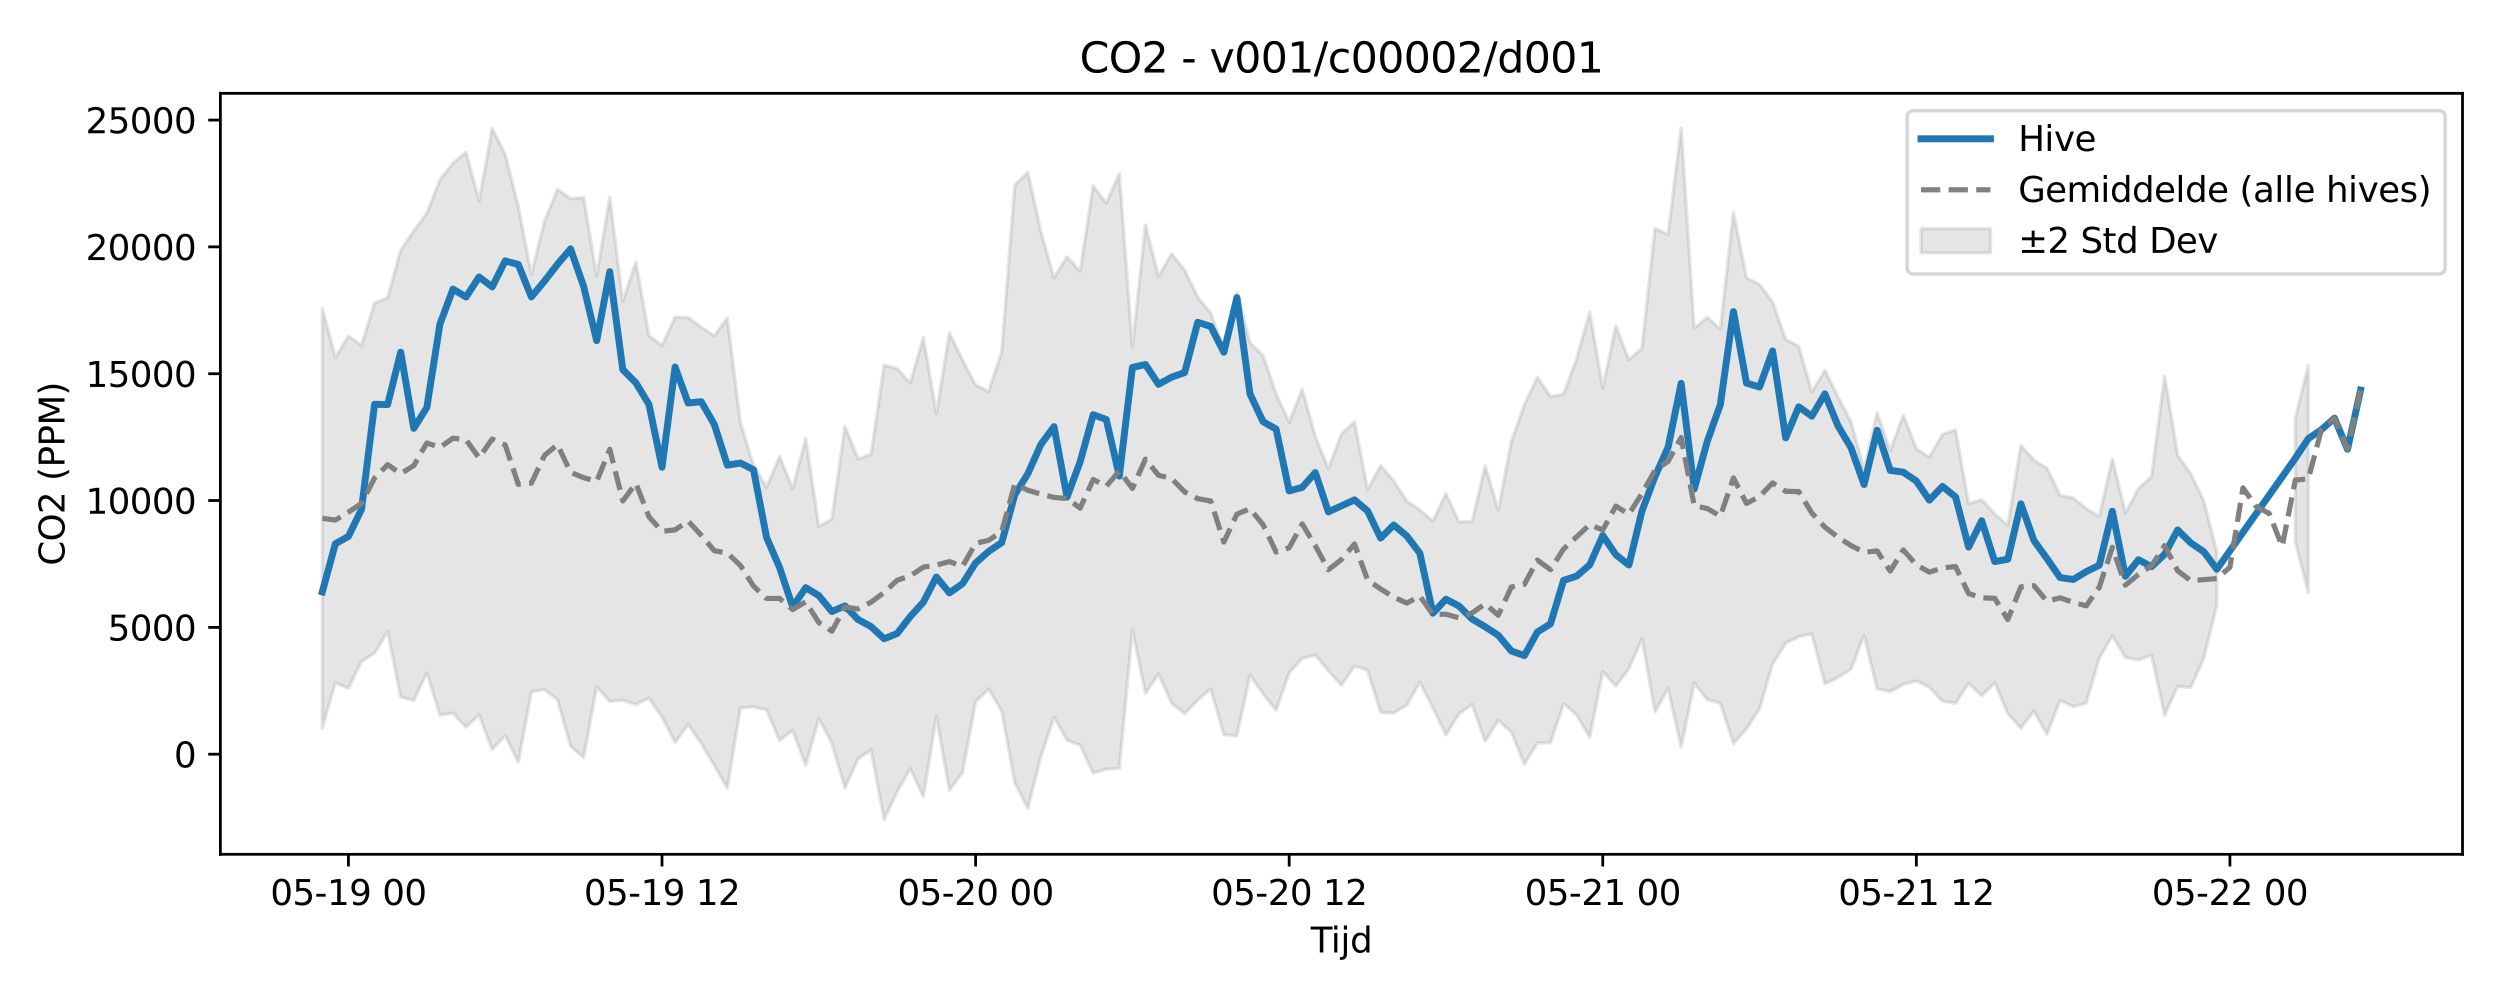 <?xml version="1.0" encoding="utf-8" standalone="no"?>
<!DOCTYPE svg PUBLIC "-//W3C//DTD SVG 1.1//EN"
  "http://www.w3.org/Graphics/SVG/1.1/DTD/svg11.dtd">
<svg xmlns:xlink="http://www.w3.org/1999/xlink" width="720pt" height="288pt" viewBox="0 0 720 288" xmlns="http://www.w3.org/2000/svg" version="1.1">
 <defs>
  <style type="text/css">*{stroke-linejoin: round; stroke-linecap: butt}</style>
 </defs>
 <g id="figure_1">
  <g id="patch_1">
   <path d="M 0 288 
L 720 288 
L 720 0 
L 0 0 
z
" style="fill: #ffffff"/>
  </g>
  <g id="axes_1">
   <g id="patch_2">
    <path d="M 63.47 246.04 
L 709.2 246.04 
L 709.2 26.88 
L 63.47 26.88 
z
" style="fill: #ffffff"/>
   </g>
   <g id="FillBetweenPolyCollection_1">
    <path d="M 92.821 88.816 
L 92.821 209.727 
L 96.584 196.626 
L 100.347 198.191 
L 104.11 190.525 
L 107.873 188.108 
L 111.636 181.825 
L 115.399 200.746 
L 119.162 201.703 
L 122.925 193.791 
L 126.688 205.907 
L 130.451 205.419 
L 134.214 209.419 
L 137.977 205.852 
L 141.74 215.863 
L 145.503 211.858 
L 149.266 219.559 
L 153.029 199.285 
L 156.792 198.576 
L 160.555 201.512 
L 164.318 214.854 
L 168.081 218.22 
L 171.844 197.768 
L 175.607 202 
L 179.37 201.661 
L 183.133 202.92 
L 186.896 201.046 
L 190.659 206.482 
L 194.422 213.828 
L 198.185 208.651 
L 201.948 214.091 
L 205.711 220.454 
L 209.474 226.949 
L 213.237 203.928 
L 217 203.575 
L 220.763 204.407 
L 224.526 213.27 
L 228.289 210.302 
L 232.052 220.419 
L 235.815 206.913 
L 239.578 214.091 
L 243.341 226.906 
L 247.104 218.551 
L 250.867 215.985 
L 254.63 236.078 
L 258.393 227.993 
L 262.156 221.399 
L 265.919 229.407 
L 269.682 206.428 
L 273.445 227.644 
L 277.208 222.469 
L 280.971 202.132 
L 284.734 198.459 
L 288.497 204.822 
L 292.26 225.459 
L 296.023 232.792 
L 299.786 217.871 
L 303.549 206.553 
L 307.312 213.194 
L 311.075 214.583 
L 314.838 222.652 
L 318.601 221.528 
L 322.364 221.32 
L 326.127 181.438 
L 329.89 199.659 
L 333.653 194.109 
L 337.416 202.489 
L 341.179 205.527 
L 344.942 201.66 
L 348.705 198.402 
L 352.468 211.572 
L 356.231 211.911 
L 359.994 194.344 
L 363.757 199.821 
L 367.52 204.514 
L 371.283 193.804 
L 375.046 189.636 
L 378.809 188.682 
L 382.572 193.189 
L 386.335 197.345 
L 390.098 191.823 
L 393.861 193.052 
L 397.624 205.167 
L 401.387 205.365 
L 405.15 203.098 
L 408.913 196.466 
L 412.676 203.856 
L 416.439 211.627 
L 420.202 205.618 
L 423.965 202.855 
L 427.728 213.522 
L 431.491 207.468 
L 435.254 210.852 
L 439.017 220.029 
L 442.78 214.004 
L 446.543 213.913 
L 450.306 202.673 
L 454.069 205.883 
L 457.832 212.285 
L 461.595 193.439 
L 465.358 197.604 
L 469.121 192.574 
L 472.884 184.024 
L 476.647 205.053 
L 480.41 198.271 
L 484.173 215.189 
L 487.936 196.729 
L 491.699 201.52 
L 495.462 202.461 
L 499.225 214.18 
L 502.988 209.936 
L 506.751 204.074 
L 510.514 191.176 
L 514.277 185.242 
L 518.04 183.422 
L 521.803 182.535 
L 525.566 196.959 
L 529.329 195.092 
L 533.092 192.758 
L 536.855 182.918 
L 540.618 198.407 
L 544.381 199.148 
L 548.144 197.147 
L 551.907 196.105 
L 555.67 197.913 
L 559.433 201.937 
L 563.196 202.548 
L 566.959 196.811 
L 570.722 200.418 
L 574.485 196.63 
L 578.248 205.524 
L 582.011 209.741 
L 585.774 204.787 
L 589.537 211.446 
L 593.3 201.666 
L 597.063 203.513 
L 600.826 202.499 
L 604.589 189.545 
L 608.352 183.124 
L 612.115 189.322 
L 615.878 190.1 
L 619.641 188.68 
L 623.404 205.992 
L 627.167 197.641 
L 630.93 197.968 
L 634.693 189.564 
L 638.456 174.277 
L 638.456 159.01 
L 638.456 159.01 
L 634.693 144.255 
L 630.93 136.467 
L 627.167 131.132 
L 623.404 108.271 
L 619.641 137.216 
L 615.878 140.75 
L 612.115 147.756 
L 608.352 132.157 
L 604.589 148.727 
L 600.826 146.472 
L 597.063 143.415 
L 593.3 142.663 
L 589.537 134.881 
L 585.774 132.562 
L 582.011 128.294 
L 578.248 151.349 
L 574.485 147.977 
L 570.722 143.936 
L 566.959 145.083 
L 563.196 123.806 
L 559.433 125.153 
L 555.67 131.652 
L 551.907 129.257 
L 548.144 119.62 
L 544.381 129.777 
L 540.618 118.949 
L 536.855 135.17 
L 533.092 121.492 
L 529.329 114.337 
L 525.566 106.656 
L 521.803 112.93 
L 518.04 99.73 
L 514.277 97.743 
L 510.514 87.003 
L 506.751 81.913 
L 502.988 80.032 
L 499.225 61.095 
L 495.462 94.858 
L 491.699 91.384 
L 487.936 94.597 
L 484.173 36.842 
L 480.41 67.515 
L 476.647 65.81 
L 472.884 100.249 
L 469.121 103.619 
L 465.358 93.91 
L 461.595 111.829 
L 457.832 89.916 
L 454.069 103.327 
L 450.306 113.563 
L 446.543 114.227 
L 442.78 108.639 
L 439.017 116.56 
L 435.254 127.292 
L 431.491 146.913 
L 427.728 134.234 
L 423.965 150.196 
L 420.202 150.301 
L 416.439 142.156 
L 412.676 150.082 
L 408.913 146.878 
L 405.15 144.298 
L 401.387 138.535 
L 397.624 134.119 
L 393.861 140.999 
L 390.098 121.501 
L 386.335 124.954 
L 382.572 135.001 
L 378.809 125.687 
L 375.046 112.134 
L 371.283 121.667 
L 367.52 113.459 
L 363.757 102.39 
L 359.994 98.71 
L 356.231 84.235 
L 352.468 100.644 
L 348.705 90.188 
L 344.942 85.573 
L 341.179 77.791 
L 337.416 73.097 
L 333.653 79.679 
L 329.89 64.792 
L 326.127 99.877 
L 322.364 49.969 
L 318.601 58.547 
L 314.838 53.534 
L 311.075 78.116 
L 307.312 73.972 
L 303.549 79.964 
L 299.786 66.732 
L 296.023 49.603 
L 292.26 53.333 
L 288.497 101.335 
L 284.734 112.768 
L 280.971 110.832 
L 277.208 103.733 
L 273.445 95.852 
L 269.682 119.052 
L 265.919 97.259 
L 262.156 110.335 
L 258.393 106.206 
L 254.63 105.158 
L 250.867 130.876 
L 247.104 132.186 
L 243.341 122.777 
L 239.578 149.465 
L 235.815 151.665 
L 232.052 126.251 
L 228.289 140.83 
L 224.526 131.462 
L 220.763 140.322 
L 217 133.982 
L 213.237 121.773 
L 209.474 91.588 
L 205.711 96.735 
L 201.948 94.211 
L 198.185 91.469 
L 194.422 91.355 
L 190.659 99.542 
L 186.896 96.642 
L 183.133 75.449 
L 179.37 86.869 
L 175.607 56.807 
L 171.844 79.512 
L 168.081 56.908 
L 164.318 57.22 
L 160.555 54.543 
L 156.792 63.771 
L 153.029 79.006 
L 149.266 59.399 
L 145.503 44.437 
L 141.74 37.022 
L 137.977 57.889 
L 134.214 43.857 
L 130.451 47.003 
L 126.688 51.808 
L 122.925 61.371 
L 119.162 66.502 
L 115.399 72.084 
L 111.636 85.807 
L 107.873 87.254 
L 104.11 99.461 
L 100.347 96.831 
L 96.584 102.934 
L 92.821 88.816 
z
" clip-path="url(#p7fbcc98f1a)" style="fill: #808080; fill-opacity: 0.2; stroke: #808080; stroke-opacity: 0.2"/>
    <path d="M 661.034 120.553 
L 661.034 155.96 
L 664.797 170.67 
L 664.797 105.167 
L 664.797 105.167 
L 661.034 120.553 
z
" clip-path="url(#p7fbcc98f1a)" style="fill: #808080; fill-opacity: 0.2; stroke: #808080; stroke-opacity: 0.2"/>
   </g>
   <g id="matplotlib.axis_1">
    <g id="xtick_1">
     <g id="line2d_1">
      <defs>
       <path id="mab64fc71fc" d="M 0 0 
L 0 3.5 
" style="stroke: #000000; stroke-width: 0.8"/>
      </defs>
      <g>
       <use xlink:href="#mab64fc71fc" x="100.347" y="246.04" style="stroke: #000000; stroke-width: 0.8"/>
      </g>
     </g>
     <g id="text_1">
      <!-- 05-19 00 -->
      <g transform="translate(77.867 260.638) scale(0.1 -0.1)">
       <defs>
        <path id="DejaVuSans-30" d="M 2034 4250 
Q 1547 4250 1301 3770 
Q 1056 3291 1056 2328 
Q 1056 1369 1301 889 
Q 1547 409 2034 409 
Q 2525 409 2770 889 
Q 3016 1369 3016 2328 
Q 3016 3291 2770 3770 
Q 2525 4250 2034 4250 
z
M 2034 4750 
Q 2819 4750 3233 4129 
Q 3647 3509 3647 2328 
Q 3647 1150 3233 529 
Q 2819 -91 2034 -91 
Q 1250 -91 836 529 
Q 422 1150 422 2328 
Q 422 3509 836 4129 
Q 1250 4750 2034 4750 
z
" transform="scale(0.016)"/>
        <path id="DejaVuSans-35" d="M 691 4666 
L 3169 4666 
L 3169 4134 
L 1269 4134 
L 1269 2991 
Q 1406 3038 1543 3061 
Q 1681 3084 1819 3084 
Q 2600 3084 3056 2656 
Q 3513 2228 3513 1497 
Q 3513 744 3044 326 
Q 2575 -91 1722 -91 
Q 1428 -91 1123 -41 
Q 819 9 494 109 
L 494 744 
Q 775 591 1075 516 
Q 1375 441 1709 441 
Q 2250 441 2565 725 
Q 2881 1009 2881 1497 
Q 2881 1984 2565 2268 
Q 2250 2553 1709 2553 
Q 1456 2553 1204 2497 
Q 953 2441 691 2322 
L 691 4666 
z
" transform="scale(0.016)"/>
        <path id="DejaVuSans-2d" d="M 313 2009 
L 1997 2009 
L 1997 1497 
L 313 1497 
L 313 2009 
z
" transform="scale(0.016)"/>
        <path id="DejaVuSans-31" d="M 794 531 
L 1825 531 
L 1825 4091 
L 703 3866 
L 703 4441 
L 1819 4666 
L 2450 4666 
L 2450 531 
L 3481 531 
L 3481 0 
L 794 0 
L 794 531 
z
" transform="scale(0.016)"/>
        <path id="DejaVuSans-39" d="M 703 97 
L 703 672 
Q 941 559 1184 500 
Q 1428 441 1663 441 
Q 2288 441 2617 861 
Q 2947 1281 2994 2138 
Q 2813 1869 2534 1725 
Q 2256 1581 1919 1581 
Q 1219 1581 811 2004 
Q 403 2428 403 3163 
Q 403 3881 828 4315 
Q 1253 4750 1959 4750 
Q 2769 4750 3195 4129 
Q 3622 3509 3622 2328 
Q 3622 1225 3098 567 
Q 2575 -91 1691 -91 
Q 1453 -91 1209 -44 
Q 966 3 703 97 
z
M 1959 2075 
Q 2384 2075 2632 2365 
Q 2881 2656 2881 3163 
Q 2881 3666 2632 3958 
Q 2384 4250 1959 4250 
Q 1534 4250 1286 3958 
Q 1038 3666 1038 3163 
Q 1038 2656 1286 2365 
Q 1534 2075 1959 2075 
z
" transform="scale(0.016)"/>
        <path id="DejaVuSans-20" transform="scale(0.016)"/>
       </defs>
       <use xlink:href="#DejaVuSans-30"/>
       <use xlink:href="#DejaVuSans-35" transform="translate(63.623 0)"/>
       <use xlink:href="#DejaVuSans-2d" transform="translate(127.246 0)"/>
       <use xlink:href="#DejaVuSans-31" transform="translate(163.33 0)"/>
       <use xlink:href="#DejaVuSans-39" transform="translate(226.953 0)"/>
       <use xlink:href="#DejaVuSans-20" transform="translate(290.576 0)"/>
       <use xlink:href="#DejaVuSans-30" transform="translate(322.363 0)"/>
       <use xlink:href="#DejaVuSans-30" transform="translate(385.986 0)"/>
      </g>
     </g>
    </g>
    <g id="xtick_2">
     <g id="line2d_2">
      <g>
       <use xlink:href="#mab64fc71fc" x="190.659" y="246.04" style="stroke: #000000; stroke-width: 0.8"/>
      </g>
     </g>
     <g id="text_2">
      <!-- 05-19 12 -->
      <g transform="translate(168.179 260.638) scale(0.1 -0.1)">
       <defs>
        <path id="DejaVuSans-32" d="M 1228 531 
L 3431 531 
L 3431 0 
L 469 0 
L 469 531 
Q 828 903 1448 1529 
Q 2069 2156 2228 2338 
Q 2531 2678 2651 2914 
Q 2772 3150 2772 3378 
Q 2772 3750 2511 3984 
Q 2250 4219 1831 4219 
Q 1534 4219 1204 4116 
Q 875 4013 500 3803 
L 500 4441 
Q 881 4594 1212 4672 
Q 1544 4750 1819 4750 
Q 2544 4750 2975 4387 
Q 3406 4025 3406 3419 
Q 3406 3131 3298 2873 
Q 3191 2616 2906 2266 
Q 2828 2175 2409 1742 
Q 1991 1309 1228 531 
z
" transform="scale(0.016)"/>
       </defs>
       <use xlink:href="#DejaVuSans-30"/>
       <use xlink:href="#DejaVuSans-35" transform="translate(63.623 0)"/>
       <use xlink:href="#DejaVuSans-2d" transform="translate(127.246 0)"/>
       <use xlink:href="#DejaVuSans-31" transform="translate(163.33 0)"/>
       <use xlink:href="#DejaVuSans-39" transform="translate(226.953 0)"/>
       <use xlink:href="#DejaVuSans-20" transform="translate(290.576 0)"/>
       <use xlink:href="#DejaVuSans-31" transform="translate(322.363 0)"/>
       <use xlink:href="#DejaVuSans-32" transform="translate(385.986 0)"/>
      </g>
     </g>
    </g>
    <g id="xtick_3">
     <g id="line2d_3">
      <g>
       <use xlink:href="#mab64fc71fc" x="280.971" y="246.04" style="stroke: #000000; stroke-width: 0.8"/>
      </g>
     </g>
     <g id="text_3">
      <!-- 05-20 00 -->
      <g transform="translate(258.491 260.638) scale(0.1 -0.1)">
       <use xlink:href="#DejaVuSans-30"/>
       <use xlink:href="#DejaVuSans-35" transform="translate(63.623 0)"/>
       <use xlink:href="#DejaVuSans-2d" transform="translate(127.246 0)"/>
       <use xlink:href="#DejaVuSans-32" transform="translate(163.33 0)"/>
       <use xlink:href="#DejaVuSans-30" transform="translate(226.953 0)"/>
       <use xlink:href="#DejaVuSans-20" transform="translate(290.576 0)"/>
       <use xlink:href="#DejaVuSans-30" transform="translate(322.363 0)"/>
       <use xlink:href="#DejaVuSans-30" transform="translate(385.986 0)"/>
      </g>
     </g>
    </g>
    <g id="xtick_4">
     <g id="line2d_4">
      <g>
       <use xlink:href="#mab64fc71fc" x="371.283" y="246.04" style="stroke: #000000; stroke-width: 0.8"/>
      </g>
     </g>
     <g id="text_4">
      <!-- 05-20 12 -->
      <g transform="translate(348.803 260.638) scale(0.1 -0.1)">
       <use xlink:href="#DejaVuSans-30"/>
       <use xlink:href="#DejaVuSans-35" transform="translate(63.623 0)"/>
       <use xlink:href="#DejaVuSans-2d" transform="translate(127.246 0)"/>
       <use xlink:href="#DejaVuSans-32" transform="translate(163.33 0)"/>
       <use xlink:href="#DejaVuSans-30" transform="translate(226.953 0)"/>
       <use xlink:href="#DejaVuSans-20" transform="translate(290.576 0)"/>
       <use xlink:href="#DejaVuSans-31" transform="translate(322.363 0)"/>
       <use xlink:href="#DejaVuSans-32" transform="translate(385.986 0)"/>
      </g>
     </g>
    </g>
    <g id="xtick_5">
     <g id="line2d_5">
      <g>
       <use xlink:href="#mab64fc71fc" x="461.595" y="246.04" style="stroke: #000000; stroke-width: 0.8"/>
      </g>
     </g>
     <g id="text_5">
      <!-- 05-21 00 -->
      <g transform="translate(439.114 260.638) scale(0.1 -0.1)">
       <use xlink:href="#DejaVuSans-30"/>
       <use xlink:href="#DejaVuSans-35" transform="translate(63.623 0)"/>
       <use xlink:href="#DejaVuSans-2d" transform="translate(127.246 0)"/>
       <use xlink:href="#DejaVuSans-32" transform="translate(163.33 0)"/>
       <use xlink:href="#DejaVuSans-31" transform="translate(226.953 0)"/>
       <use xlink:href="#DejaVuSans-20" transform="translate(290.576 0)"/>
       <use xlink:href="#DejaVuSans-30" transform="translate(322.363 0)"/>
       <use xlink:href="#DejaVuSans-30" transform="translate(385.986 0)"/>
      </g>
     </g>
    </g>
    <g id="xtick_6">
     <g id="line2d_6">
      <g>
       <use xlink:href="#mab64fc71fc" x="551.907" y="246.04" style="stroke: #000000; stroke-width: 0.8"/>
      </g>
     </g>
     <g id="text_6">
      <!-- 05-21 12 -->
      <g transform="translate(529.426 260.638) scale(0.1 -0.1)">
       <use xlink:href="#DejaVuSans-30"/>
       <use xlink:href="#DejaVuSans-35" transform="translate(63.623 0)"/>
       <use xlink:href="#DejaVuSans-2d" transform="translate(127.246 0)"/>
       <use xlink:href="#DejaVuSans-32" transform="translate(163.33 0)"/>
       <use xlink:href="#DejaVuSans-31" transform="translate(226.953 0)"/>
       <use xlink:href="#DejaVuSans-20" transform="translate(290.576 0)"/>
       <use xlink:href="#DejaVuSans-31" transform="translate(322.363 0)"/>
       <use xlink:href="#DejaVuSans-32" transform="translate(385.986 0)"/>
      </g>
     </g>
    </g>
    <g id="xtick_7">
     <g id="line2d_7">
      <g>
       <use xlink:href="#mab64fc71fc" x="642.219" y="246.04" style="stroke: #000000; stroke-width: 0.8"/>
      </g>
     </g>
     <g id="text_7">
      <!-- 05-22 00 -->
      <g transform="translate(619.738 260.638) scale(0.1 -0.1)">
       <use xlink:href="#DejaVuSans-30"/>
       <use xlink:href="#DejaVuSans-35" transform="translate(63.623 0)"/>
       <use xlink:href="#DejaVuSans-2d" transform="translate(127.246 0)"/>
       <use xlink:href="#DejaVuSans-32" transform="translate(163.33 0)"/>
       <use xlink:href="#DejaVuSans-32" transform="translate(226.953 0)"/>
       <use xlink:href="#DejaVuSans-20" transform="translate(290.576 0)"/>
       <use xlink:href="#DejaVuSans-30" transform="translate(322.363 0)"/>
       <use xlink:href="#DejaVuSans-30" transform="translate(385.986 0)"/>
      </g>
     </g>
    </g>
    <g id="text_8">
     <!-- Tijd -->
     <g transform="translate(377.485 274.317) scale(0.1 -0.1)">
      <defs>
       <path id="DejaVuSans-54" d="M -19 4666 
L 3928 4666 
L 3928 4134 
L 2272 4134 
L 2272 0 
L 1638 0 
L 1638 4134 
L -19 4134 
L -19 4666 
z
" transform="scale(0.016)"/>
       <path id="DejaVuSans-69" d="M 603 3500 
L 1178 3500 
L 1178 0 
L 603 0 
L 603 3500 
z
M 603 4863 
L 1178 4863 
L 1178 4134 
L 603 4134 
L 603 4863 
z
" transform="scale(0.016)"/>
       <path id="DejaVuSans-6a" d="M 603 3500 
L 1178 3500 
L 1178 -63 
Q 1178 -731 923 -1031 
Q 669 -1331 103 -1331 
L -116 -1331 
L -116 -844 
L 38 -844 
Q 366 -844 484 -692 
Q 603 -541 603 -63 
L 603 3500 
z
M 603 4863 
L 1178 4863 
L 1178 4134 
L 603 4134 
L 603 4863 
z
" transform="scale(0.016)"/>
       <path id="DejaVuSans-64" d="M 2906 2969 
L 2906 4863 
L 3481 4863 
L 3481 0 
L 2906 0 
L 2906 525 
Q 2725 213 2448 61 
Q 2172 -91 1784 -91 
Q 1150 -91 751 415 
Q 353 922 353 1747 
Q 353 2572 751 3078 
Q 1150 3584 1784 3584 
Q 2172 3584 2448 3432 
Q 2725 3281 2906 2969 
z
M 947 1747 
Q 947 1113 1208 752 
Q 1469 391 1925 391 
Q 2381 391 2643 752 
Q 2906 1113 2906 1747 
Q 2906 2381 2643 2742 
Q 2381 3103 1925 3103 
Q 1469 3103 1208 2742 
Q 947 2381 947 1747 
z
" transform="scale(0.016)"/>
      </defs>
      <use xlink:href="#DejaVuSans-54"/>
      <use xlink:href="#DejaVuSans-69" transform="translate(57.959 0)"/>
      <use xlink:href="#DejaVuSans-6a" transform="translate(85.742 0)"/>
      <use xlink:href="#DejaVuSans-64" transform="translate(113.525 0)"/>
     </g>
    </g>
   </g>
   <g id="matplotlib.axis_2">
    <g id="ytick_1">
     <g id="line2d_8">
      <defs>
       <path id="m3c02273970" d="M 0 0 
L -3.5 0 
" style="stroke: #000000; stroke-width: 0.8"/>
      </defs>
      <g>
       <use xlink:href="#m3c02273970" x="63.47" y="217.214" style="stroke: #000000; stroke-width: 0.8"/>
      </g>
     </g>
     <g id="text_9">
      <!-- 0 -->
      <g transform="translate(50.108 221.013) scale(0.1 -0.1)">
       <use xlink:href="#DejaVuSans-30"/>
      </g>
     </g>
    </g>
    <g id="ytick_2">
     <g id="line2d_9">
      <g>
       <use xlink:href="#m3c02273970" x="63.47" y="180.685" style="stroke: #000000; stroke-width: 0.8"/>
      </g>
     </g>
     <g id="text_10">
      <!-- 5000 -->
      <g transform="translate(31.02 184.485) scale(0.1 -0.1)">
       <use xlink:href="#DejaVuSans-35"/>
       <use xlink:href="#DejaVuSans-30" transform="translate(63.623 0)"/>
       <use xlink:href="#DejaVuSans-30" transform="translate(127.246 0)"/>
       <use xlink:href="#DejaVuSans-30" transform="translate(190.869 0)"/>
      </g>
     </g>
    </g>
    <g id="ytick_3">
     <g id="line2d_10">
      <g>
       <use xlink:href="#m3c02273970" x="63.47" y="144.157" style="stroke: #000000; stroke-width: 0.8"/>
      </g>
     </g>
     <g id="text_11">
      <!-- 10000 -->
      <g transform="translate(24.657 147.956) scale(0.1 -0.1)">
       <use xlink:href="#DejaVuSans-31"/>
       <use xlink:href="#DejaVuSans-30" transform="translate(63.623 0)"/>
       <use xlink:href="#DejaVuSans-30" transform="translate(127.246 0)"/>
       <use xlink:href="#DejaVuSans-30" transform="translate(190.869 0)"/>
       <use xlink:href="#DejaVuSans-30" transform="translate(254.492 0)"/>
      </g>
     </g>
    </g>
    <g id="ytick_4">
     <g id="line2d_11">
      <g>
       <use xlink:href="#m3c02273970" x="63.47" y="107.629" style="stroke: #000000; stroke-width: 0.8"/>
      </g>
     </g>
     <g id="text_12">
      <!-- 15000 -->
      <g transform="translate(24.657 111.428) scale(0.1 -0.1)">
       <use xlink:href="#DejaVuSans-31"/>
       <use xlink:href="#DejaVuSans-35" transform="translate(63.623 0)"/>
       <use xlink:href="#DejaVuSans-30" transform="translate(127.246 0)"/>
       <use xlink:href="#DejaVuSans-30" transform="translate(190.869 0)"/>
       <use xlink:href="#DejaVuSans-30" transform="translate(254.492 0)"/>
      </g>
     </g>
    </g>
    <g id="ytick_5">
     <g id="line2d_12">
      <g>
       <use xlink:href="#m3c02273970" x="63.47" y="71.101" style="stroke: #000000; stroke-width: 0.8"/>
      </g>
     </g>
     <g id="text_13">
      <!-- 20000 -->
      <g transform="translate(24.657 74.9) scale(0.1 -0.1)">
       <use xlink:href="#DejaVuSans-32"/>
       <use xlink:href="#DejaVuSans-30" transform="translate(63.623 0)"/>
       <use xlink:href="#DejaVuSans-30" transform="translate(127.246 0)"/>
       <use xlink:href="#DejaVuSans-30" transform="translate(190.869 0)"/>
       <use xlink:href="#DejaVuSans-30" transform="translate(254.492 0)"/>
      </g>
     </g>
    </g>
    <g id="ytick_6">
     <g id="line2d_13">
      <g>
       <use xlink:href="#m3c02273970" x="63.47" y="34.573" style="stroke: #000000; stroke-width: 0.8"/>
      </g>
     </g>
     <g id="text_14">
      <!-- 25000 -->
      <g transform="translate(24.657 38.372) scale(0.1 -0.1)">
       <use xlink:href="#DejaVuSans-32"/>
       <use xlink:href="#DejaVuSans-35" transform="translate(63.623 0)"/>
       <use xlink:href="#DejaVuSans-30" transform="translate(127.246 0)"/>
       <use xlink:href="#DejaVuSans-30" transform="translate(190.869 0)"/>
       <use xlink:href="#DejaVuSans-30" transform="translate(254.492 0)"/>
      </g>
     </g>
    </g>
    <g id="text_15">
     <!-- CO2 (PPM) -->
     <g transform="translate(18.578 162.903) rotate(-90) scale(0.1 -0.1)">
      <defs>
       <path id="DejaVuSans-43" d="M 4122 4306 
L 4122 3641 
Q 3803 3938 3442 4084 
Q 3081 4231 2675 4231 
Q 1875 4231 1450 3742 
Q 1025 3253 1025 2328 
Q 1025 1406 1450 917 
Q 1875 428 2675 428 
Q 3081 428 3442 575 
Q 3803 722 4122 1019 
L 4122 359 
Q 3791 134 3420 21 
Q 3050 -91 2638 -91 
Q 1578 -91 968 557 
Q 359 1206 359 2328 
Q 359 3453 968 4101 
Q 1578 4750 2638 4750 
Q 3056 4750 3426 4639 
Q 3797 4528 4122 4306 
z
" transform="scale(0.016)"/>
       <path id="DejaVuSans-4f" d="M 2522 4238 
Q 1834 4238 1429 3725 
Q 1025 3213 1025 2328 
Q 1025 1447 1429 934 
Q 1834 422 2522 422 
Q 3209 422 3611 934 
Q 4013 1447 4013 2328 
Q 4013 3213 3611 3725 
Q 3209 4238 2522 4238 
z
M 2522 4750 
Q 3503 4750 4090 4092 
Q 4678 3434 4678 2328 
Q 4678 1225 4090 567 
Q 3503 -91 2522 -91 
Q 1538 -91 948 565 
Q 359 1222 359 2328 
Q 359 3434 948 4092 
Q 1538 4750 2522 4750 
z
" transform="scale(0.016)"/>
       <path id="DejaVuSans-28" d="M 1984 4856 
Q 1566 4138 1362 3434 
Q 1159 2731 1159 2009 
Q 1159 1288 1364 580 
Q 1569 -128 1984 -844 
L 1484 -844 
Q 1016 -109 783 600 
Q 550 1309 550 2009 
Q 550 2706 781 3412 
Q 1013 4119 1484 4856 
L 1984 4856 
z
" transform="scale(0.016)"/>
       <path id="DejaVuSans-50" d="M 1259 4147 
L 1259 2394 
L 2053 2394 
Q 2494 2394 2734 2622 
Q 2975 2850 2975 3272 
Q 2975 3691 2734 3919 
Q 2494 4147 2053 4147 
L 1259 4147 
z
M 628 4666 
L 2053 4666 
Q 2838 4666 3239 4311 
Q 3641 3956 3641 3272 
Q 3641 2581 3239 2228 
Q 2838 1875 2053 1875 
L 1259 1875 
L 1259 0 
L 628 0 
L 628 4666 
z
" transform="scale(0.016)"/>
       <path id="DejaVuSans-4d" d="M 628 4666 
L 1569 4666 
L 2759 1491 
L 3956 4666 
L 4897 4666 
L 4897 0 
L 4281 0 
L 4281 4097 
L 3078 897 
L 2444 897 
L 1241 4097 
L 1241 0 
L 628 0 
L 628 4666 
z
" transform="scale(0.016)"/>
       <path id="DejaVuSans-29" d="M 513 4856 
L 1013 4856 
Q 1481 4119 1714 3412 
Q 1947 2706 1947 2009 
Q 1947 1309 1714 600 
Q 1481 -109 1013 -844 
L 513 -844 
Q 928 -128 1133 580 
Q 1338 1288 1338 2009 
Q 1338 2731 1133 3434 
Q 928 4138 513 4856 
z
" transform="scale(0.016)"/>
      </defs>
      <use xlink:href="#DejaVuSans-43"/>
      <use xlink:href="#DejaVuSans-4f" transform="translate(69.824 0)"/>
      <use xlink:href="#DejaVuSans-32" transform="translate(148.535 0)"/>
      <use xlink:href="#DejaVuSans-20" transform="translate(212.158 0)"/>
      <use xlink:href="#DejaVuSans-28" transform="translate(243.945 0)"/>
      <use xlink:href="#DejaVuSans-50" transform="translate(282.959 0)"/>
      <use xlink:href="#DejaVuSans-50" transform="translate(343.262 0)"/>
      <use xlink:href="#DejaVuSans-4d" transform="translate(403.564 0)"/>
      <use xlink:href="#DejaVuSans-29" transform="translate(489.844 0)"/>
     </g>
    </g>
   </g>
   <g id="line2d_14">
    <path d="M 92.821 170.461 
L 96.584 156.596 
L 100.347 154.492 
L 104.11 146.714 
L 107.873 116.43 
L 111.636 116.522 
L 115.399 101.436 
L 119.162 123.363 
L 122.925 117.367 
L 126.688 93.398 
L 130.451 83.257 
L 134.214 85.54 
L 137.977 79.758 
L 141.74 82.629 
L 145.503 75.133 
L 149.266 76.178 
L 153.029 85.515 
L 156.792 80.967 
L 160.555 76.12 
L 164.318 71.678 
L 168.081 82.468 
L 171.844 98.102 
L 175.607 78.253 
L 179.37 106.453 
L 183.133 110.24 
L 186.896 116.48 
L 190.659 134.572 
L 194.422 105.703 
L 198.185 116.063 
L 201.948 115.692 
L 205.711 122.209 
L 209.474 133.971 
L 213.237 133.355 
L 217 135.285 
L 220.763 154.754 
L 224.526 163.47 
L 228.289 174.758 
L 232.052 169.245 
L 235.815 171.535 
L 239.578 176.119 
L 243.341 174.498 
L 247.104 178.406 
L 250.867 180.464 
L 254.63 183.963 
L 258.393 182.446 
L 262.156 177.571 
L 265.919 173.436 
L 269.682 166.184 
L 273.445 170.755 
L 277.208 168.1 
L 280.971 162.134 
L 284.734 158.803 
L 288.497 156.282 
L 292.26 142.472 
L 296.023 136.423 
L 299.786 127.983 
L 303.549 122.888 
L 307.312 143.164 
L 311.075 132.984 
L 314.838 119.425 
L 318.601 120.821 
L 322.364 137.1 
L 326.127 105.825 
L 329.89 104.979 
L 333.653 110.686 
L 337.416 108.615 
L 341.179 107.3 
L 344.942 92.818 
L 348.705 94.026 
L 352.468 101.441 
L 356.231 85.719 
L 359.994 113.449 
L 363.757 121.422 
L 367.52 123.587 
L 371.283 141.391 
L 375.046 140.355 
L 378.809 136.109 
L 382.572 147.418 
L 390.098 143.964 
L 393.861 147.148 
L 397.624 154.965 
L 401.387 151.207 
L 405.15 154.353 
L 408.913 159.309 
L 412.676 176.602 
L 416.439 172.559 
L 420.202 174.544 
L 423.965 178.289 
L 427.728 180.517 
L 431.491 182.955 
L 435.254 187.48 
L 439.017 188.807 
L 442.78 182.013 
L 446.543 179.665 
L 450.306 167.148 
L 454.069 165.926 
L 457.832 162.679 
L 461.595 154.229 
L 465.358 159.76 
L 469.121 162.726 
L 472.884 147.182 
L 476.647 137.197 
L 480.41 128.815 
L 484.173 110.423 
L 487.936 140.831 
L 491.699 127.088 
L 495.462 116.498 
L 499.225 89.737 
L 502.988 110.335 
L 506.751 111.462 
L 510.514 101.081 
L 514.277 126.105 
L 518.04 117.173 
L 521.803 119.859 
L 525.566 113.452 
L 529.329 122.627 
L 533.092 128.947 
L 536.855 139.555 
L 540.618 123.935 
L 544.381 135.466 
L 548.144 135.992 
L 551.907 138.537 
L 555.67 144.04 
L 559.433 140.076 
L 563.196 143.125 
L 566.959 157.561 
L 570.722 149.97 
L 574.485 161.731 
L 578.248 161.055 
L 582.011 145.097 
L 585.774 155.676 
L 589.537 160.882 
L 593.3 166.323 
L 597.063 166.9 
L 600.826 164.64 
L 604.589 162.784 
L 608.352 147.233 
L 612.115 165.955 
L 615.878 161.201 
L 619.641 163.21 
L 623.404 159.64 
L 627.167 152.629 
L 630.93 156.345 
L 634.693 158.9 
L 638.456 163.945 
L 661.034 131.997 
L 664.797 126.339 
L 668.56 123.753 
L 672.323 120.431 
L 676.086 129.396 
L 679.849 112.348 
L 679.849 112.348 
" clip-path="url(#p7fbcc98f1a)" style="fill: none; stroke: #1f77b4; stroke-width: 2; stroke-linecap: square"/>
   </g>
   <g id="line2d_15">
    <path d="M 92.821 149.272 
L 96.584 149.78 
L 100.347 147.511 
L 104.11 144.993 
L 107.873 137.681 
L 111.636 133.816 
L 115.399 136.415 
L 119.162 134.103 
L 122.925 127.581 
L 126.688 128.858 
L 130.451 126.211 
L 134.214 126.638 
L 137.977 131.871 
L 141.74 126.443 
L 145.503 128.148 
L 149.266 139.479 
L 153.029 139.146 
L 156.792 131.173 
L 160.555 128.027 
L 164.318 136.037 
L 168.081 137.564 
L 171.844 138.64 
L 175.607 129.403 
L 179.37 144.265 
L 183.133 139.185 
L 186.896 148.844 
L 190.659 153.012 
L 194.422 152.592 
L 198.185 150.06 
L 201.948 154.151 
L 205.711 158.594 
L 209.474 159.269 
L 213.237 162.85 
L 217 168.779 
L 220.763 172.364 
L 224.526 172.366 
L 228.289 175.566 
L 232.052 173.335 
L 235.815 179.289 
L 239.578 181.778 
L 243.341 174.842 
L 247.104 175.369 
L 250.867 173.43 
L 254.63 170.618 
L 258.393 167.099 
L 262.156 165.867 
L 265.919 163.333 
L 269.682 162.74 
L 273.445 161.748 
L 277.208 163.101 
L 280.971 156.482 
L 284.734 155.613 
L 288.497 153.078 
L 292.26 139.396 
L 296.023 141.197 
L 299.786 142.301 
L 303.549 143.259 
L 307.312 143.583 
L 311.075 146.35 
L 314.838 138.093 
L 318.601 140.038 
L 322.364 135.645 
L 326.127 140.657 
L 329.89 132.225 
L 333.653 136.894 
L 337.416 137.793 
L 341.179 141.659 
L 344.942 143.617 
L 348.705 144.295 
L 352.468 156.108 
L 356.231 148.073 
L 359.994 146.527 
L 363.757 151.106 
L 367.52 158.986 
L 371.283 157.736 
L 375.046 150.885 
L 378.809 157.184 
L 382.572 164.095 
L 386.335 161.15 
L 390.098 156.662 
L 393.861 167.026 
L 397.624 169.643 
L 401.387 171.95 
L 405.15 173.698 
L 408.913 171.672 
L 412.676 176.969 
L 416.439 176.892 
L 420.202 177.959 
L 423.965 176.525 
L 427.728 173.878 
L 431.491 177.191 
L 435.254 169.072 
L 439.017 168.294 
L 442.78 161.321 
L 446.543 164.07 
L 450.306 158.118 
L 457.832 151.1 
L 461.595 152.634 
L 465.358 145.757 
L 469.121 148.097 
L 472.884 142.136 
L 476.647 135.431 
L 480.41 132.893 
L 484.173 126.015 
L 487.936 145.663 
L 491.699 146.452 
L 495.462 148.66 
L 499.225 137.637 
L 502.988 144.984 
L 506.751 142.993 
L 510.514 139.089 
L 514.277 141.492 
L 518.04 141.576 
L 521.803 147.733 
L 525.566 151.808 
L 529.329 154.714 
L 533.092 157.125 
L 536.855 159.044 
L 540.618 158.678 
L 544.381 164.463 
L 548.144 158.383 
L 551.907 162.681 
L 555.67 164.783 
L 559.433 163.545 
L 563.196 163.177 
L 566.959 170.947 
L 570.722 172.177 
L 574.485 172.304 
L 578.248 178.437 
L 582.011 169.018 
L 585.774 168.675 
L 589.537 173.163 
L 593.3 172.164 
L 597.063 173.464 
L 600.826 174.485 
L 604.589 169.136 
L 608.352 157.64 
L 612.115 168.539 
L 615.878 165.425 
L 619.641 162.948 
L 623.404 157.132 
L 627.167 164.387 
L 630.93 167.217 
L 638.456 166.643 
L 642.219 163.352 
L 645.982 140.507 
L 649.745 145.879 
L 653.508 147.859 
L 657.271 157.356 
L 661.034 138.256 
L 664.797 137.918 
L 668.56 123.753 
L 672.323 120.431 
L 676.086 129.396 
L 679.849 112.348 
L 679.849 112.348 
" clip-path="url(#p7fbcc98f1a)" style="fill: none; stroke-dasharray: 5.55,2.4; stroke-dashoffset: 0; stroke: #808080; stroke-width: 1.5"/>
   </g>
   <g id="patch_3">
    <path d="M 63.47 246.04 
L 63.47 26.88 
" style="fill: none; stroke: #000000; stroke-width: 0.8; stroke-linejoin: miter; stroke-linecap: square"/>
   </g>
   <g id="patch_4">
    <path d="M 709.2 246.04 
L 709.2 26.88 
" style="fill: none; stroke: #000000; stroke-width: 0.8; stroke-linejoin: miter; stroke-linecap: square"/>
   </g>
   <g id="patch_5">
    <path d="M 63.47 246.04 
L 709.2 246.04 
" style="fill: none; stroke: #000000; stroke-width: 0.8; stroke-linejoin: miter; stroke-linecap: square"/>
   </g>
   <g id="patch_6">
    <path d="M 63.47 26.88 
L 709.2 26.88 
" style="fill: none; stroke: #000000; stroke-width: 0.8; stroke-linejoin: miter; stroke-linecap: square"/>
   </g>
   <g id="text_16">
    <!-- CO2 - v001/c00002/d001 -->
    <g transform="translate(310.932 20.88) scale(0.12 -0.12)">
     <defs>
      <path id="DejaVuSans-76" d="M 191 3500 
L 800 3500 
L 1894 563 
L 2988 3500 
L 3597 3500 
L 2284 0 
L 1503 0 
L 191 3500 
z
" transform="scale(0.016)"/>
      <path id="DejaVuSans-2f" d="M 1625 4666 
L 2156 4666 
L 531 -594 
L 0 -594 
L 1625 4666 
z
" transform="scale(0.016)"/>
      <path id="DejaVuSans-63" d="M 3122 3366 
L 3122 2828 
Q 2878 2963 2633 3030 
Q 2388 3097 2138 3097 
Q 1578 3097 1268 2742 
Q 959 2388 959 1747 
Q 959 1106 1268 751 
Q 1578 397 2138 397 
Q 2388 397 2633 464 
Q 2878 531 3122 666 
L 3122 134 
Q 2881 22 2623 -34 
Q 2366 -91 2075 -91 
Q 1284 -91 818 406 
Q 353 903 353 1747 
Q 353 2603 823 3093 
Q 1294 3584 2113 3584 
Q 2378 3584 2631 3529 
Q 2884 3475 3122 3366 
z
" transform="scale(0.016)"/>
     </defs>
     <use xlink:href="#DejaVuSans-43"/>
     <use xlink:href="#DejaVuSans-4f" transform="translate(69.824 0)"/>
     <use xlink:href="#DejaVuSans-32" transform="translate(148.535 0)"/>
     <use xlink:href="#DejaVuSans-20" transform="translate(212.158 0)"/>
     <use xlink:href="#DejaVuSans-2d" transform="translate(243.945 0)"/>
     <use xlink:href="#DejaVuSans-20" transform="translate(280.029 0)"/>
     <use xlink:href="#DejaVuSans-76" transform="translate(311.816 0)"/>
     <use xlink:href="#DejaVuSans-30" transform="translate(370.996 0)"/>
     <use xlink:href="#DejaVuSans-30" transform="translate(434.619 0)"/>
     <use xlink:href="#DejaVuSans-31" transform="translate(498.242 0)"/>
     <use xlink:href="#DejaVuSans-2f" transform="translate(561.865 0)"/>
     <use xlink:href="#DejaVuSans-63" transform="translate(595.557 0)"/>
     <use xlink:href="#DejaVuSans-30" transform="translate(650.537 0)"/>
     <use xlink:href="#DejaVuSans-30" transform="translate(714.16 0)"/>
     <use xlink:href="#DejaVuSans-30" transform="translate(777.783 0)"/>
     <use xlink:href="#DejaVuSans-30" transform="translate(841.406 0)"/>
     <use xlink:href="#DejaVuSans-32" transform="translate(905.029 0)"/>
     <use xlink:href="#DejaVuSans-2f" transform="translate(968.652 0)"/>
     <use xlink:href="#DejaVuSans-64" transform="translate(1002.344 0)"/>
     <use xlink:href="#DejaVuSans-30" transform="translate(1065.82 0)"/>
     <use xlink:href="#DejaVuSans-30" transform="translate(1129.443 0)"/>
     <use xlink:href="#DejaVuSans-31" transform="translate(1193.066 0)"/>
    </g>
   </g>
   <g id="legend_1">
    <g id="patch_7">
     <path d="M 551.256 78.914 
L 702.2 78.914 
Q 704.2 78.914 704.2 76.914 
L 704.2 33.88 
Q 704.2 31.88 702.2 31.88 
L 551.256 31.88 
Q 549.256 31.88 549.256 33.88 
L 549.256 76.914 
Q 549.256 78.914 551.256 78.914 
z
" style="fill: #ffffff; opacity: 0.8; stroke: #cccccc; stroke-linejoin: miter"/>
    </g>
    <g id="line2d_16">
     <path d="M 553.256 39.978 
L 563.256 39.978 
L 573.256 39.978 
" style="fill: none; stroke: #1f77b4; stroke-width: 2; stroke-linecap: square"/>
    </g>
    <g id="text_17">
     <!-- Hive -->
     <g transform="translate(581.256 43.478) scale(0.1 -0.1)">
      <defs>
       <path id="DejaVuSans-48" d="M 628 4666 
L 1259 4666 
L 1259 2753 
L 3553 2753 
L 3553 4666 
L 4184 4666 
L 4184 0 
L 3553 0 
L 3553 2222 
L 1259 2222 
L 1259 0 
L 628 0 
L 628 4666 
z
" transform="scale(0.016)"/>
       <path id="DejaVuSans-65" d="M 3597 1894 
L 3597 1613 
L 953 1613 
Q 991 1019 1311 708 
Q 1631 397 2203 397 
Q 2534 397 2845 478 
Q 3156 559 3463 722 
L 3463 178 
Q 3153 47 2828 -22 
Q 2503 -91 2169 -91 
Q 1331 -91 842 396 
Q 353 884 353 1716 
Q 353 2575 817 3079 
Q 1281 3584 2069 3584 
Q 2775 3584 3186 3129 
Q 3597 2675 3597 1894 
z
M 3022 2063 
Q 3016 2534 2758 2815 
Q 2500 3097 2075 3097 
Q 1594 3097 1305 2825 
Q 1016 2553 972 2059 
L 3022 2063 
z
" transform="scale(0.016)"/>
      </defs>
      <use xlink:href="#DejaVuSans-48"/>
      <use xlink:href="#DejaVuSans-69" transform="translate(75.195 0)"/>
      <use xlink:href="#DejaVuSans-76" transform="translate(102.979 0)"/>
      <use xlink:href="#DejaVuSans-65" transform="translate(162.158 0)"/>
     </g>
    </g>
    <g id="line2d_17">
     <path d="M 553.256 54.657 
L 563.256 54.657 
L 573.256 54.657 
" style="fill: none; stroke-dasharray: 5.55,2.4; stroke-dashoffset: 0; stroke: #808080; stroke-width: 1.5"/>
    </g>
    <g id="text_18">
     <!-- Gemiddelde (alle hives) -->
     <g transform="translate(581.256 58.157) scale(0.1 -0.1)">
      <defs>
       <path id="DejaVuSans-47" d="M 3809 666 
L 3809 1919 
L 2778 1919 
L 2778 2438 
L 4434 2438 
L 4434 434 
Q 4069 175 3628 42 
Q 3188 -91 2688 -91 
Q 1594 -91 976 548 
Q 359 1188 359 2328 
Q 359 3472 976 4111 
Q 1594 4750 2688 4750 
Q 3144 4750 3555 4637 
Q 3966 4525 4313 4306 
L 4313 3634 
Q 3963 3931 3569 4081 
Q 3175 4231 2741 4231 
Q 1884 4231 1454 3753 
Q 1025 3275 1025 2328 
Q 1025 1384 1454 906 
Q 1884 428 2741 428 
Q 3075 428 3337 486 
Q 3600 544 3809 666 
z
" transform="scale(0.016)"/>
       <path id="DejaVuSans-6d" d="M 3328 2828 
Q 3544 3216 3844 3400 
Q 4144 3584 4550 3584 
Q 5097 3584 5394 3201 
Q 5691 2819 5691 2113 
L 5691 0 
L 5113 0 
L 5113 2094 
Q 5113 2597 4934 2840 
Q 4756 3084 4391 3084 
Q 3944 3084 3684 2787 
Q 3425 2491 3425 1978 
L 3425 0 
L 2847 0 
L 2847 2094 
Q 2847 2600 2669 2842 
Q 2491 3084 2119 3084 
Q 1678 3084 1418 2786 
Q 1159 2488 1159 1978 
L 1159 0 
L 581 0 
L 581 3500 
L 1159 3500 
L 1159 2956 
Q 1356 3278 1631 3431 
Q 1906 3584 2284 3584 
Q 2666 3584 2933 3390 
Q 3200 3197 3328 2828 
z
" transform="scale(0.016)"/>
       <path id="DejaVuSans-6c" d="M 603 4863 
L 1178 4863 
L 1178 0 
L 603 0 
L 603 4863 
z
" transform="scale(0.016)"/>
       <path id="DejaVuSans-61" d="M 2194 1759 
Q 1497 1759 1228 1600 
Q 959 1441 959 1056 
Q 959 750 1161 570 
Q 1363 391 1709 391 
Q 2188 391 2477 730 
Q 2766 1069 2766 1631 
L 2766 1759 
L 2194 1759 
z
M 3341 1997 
L 3341 0 
L 2766 0 
L 2766 531 
Q 2569 213 2275 61 
Q 1981 -91 1556 -91 
Q 1019 -91 701 211 
Q 384 513 384 1019 
Q 384 1609 779 1909 
Q 1175 2209 1959 2209 
L 2766 2209 
L 2766 2266 
Q 2766 2663 2505 2880 
Q 2244 3097 1772 3097 
Q 1472 3097 1187 3025 
Q 903 2953 641 2809 
L 641 3341 
Q 956 3463 1253 3523 
Q 1550 3584 1831 3584 
Q 2591 3584 2966 3190 
Q 3341 2797 3341 1997 
z
" transform="scale(0.016)"/>
       <path id="DejaVuSans-68" d="M 3513 2113 
L 3513 0 
L 2938 0 
L 2938 2094 
Q 2938 2591 2744 2837 
Q 2550 3084 2163 3084 
Q 1697 3084 1428 2787 
Q 1159 2491 1159 1978 
L 1159 0 
L 581 0 
L 581 4863 
L 1159 4863 
L 1159 2956 
Q 1366 3272 1645 3428 
Q 1925 3584 2291 3584 
Q 2894 3584 3203 3211 
Q 3513 2838 3513 2113 
z
" transform="scale(0.016)"/>
       <path id="DejaVuSans-73" d="M 2834 3397 
L 2834 2853 
Q 2591 2978 2328 3040 
Q 2066 3103 1784 3103 
Q 1356 3103 1142 2972 
Q 928 2841 928 2578 
Q 928 2378 1081 2264 
Q 1234 2150 1697 2047 
L 1894 2003 
Q 2506 1872 2764 1633 
Q 3022 1394 3022 966 
Q 3022 478 2636 193 
Q 2250 -91 1575 -91 
Q 1294 -91 989 -36 
Q 684 19 347 128 
L 347 722 
Q 666 556 975 473 
Q 1284 391 1588 391 
Q 1994 391 2212 530 
Q 2431 669 2431 922 
Q 2431 1156 2273 1281 
Q 2116 1406 1581 1522 
L 1381 1569 
Q 847 1681 609 1914 
Q 372 2147 372 2553 
Q 372 3047 722 3315 
Q 1072 3584 1716 3584 
Q 2034 3584 2315 3537 
Q 2597 3491 2834 3397 
z
" transform="scale(0.016)"/>
      </defs>
      <use xlink:href="#DejaVuSans-47"/>
      <use xlink:href="#DejaVuSans-65" transform="translate(77.49 0)"/>
      <use xlink:href="#DejaVuSans-6d" transform="translate(139.014 0)"/>
      <use xlink:href="#DejaVuSans-69" transform="translate(236.426 0)"/>
      <use xlink:href="#DejaVuSans-64" transform="translate(264.209 0)"/>
      <use xlink:href="#DejaVuSans-64" transform="translate(327.686 0)"/>
      <use xlink:href="#DejaVuSans-65" transform="translate(391.162 0)"/>
      <use xlink:href="#DejaVuSans-6c" transform="translate(452.686 0)"/>
      <use xlink:href="#DejaVuSans-64" transform="translate(480.469 0)"/>
      <use xlink:href="#DejaVuSans-65" transform="translate(543.945 0)"/>
      <use xlink:href="#DejaVuSans-20" transform="translate(605.469 0)"/>
      <use xlink:href="#DejaVuSans-28" transform="translate(637.256 0)"/>
      <use xlink:href="#DejaVuSans-61" transform="translate(676.27 0)"/>
      <use xlink:href="#DejaVuSans-6c" transform="translate(737.549 0)"/>
      <use xlink:href="#DejaVuSans-6c" transform="translate(765.332 0)"/>
      <use xlink:href="#DejaVuSans-65" transform="translate(793.115 0)"/>
      <use xlink:href="#DejaVuSans-20" transform="translate(854.639 0)"/>
      <use xlink:href="#DejaVuSans-68" transform="translate(886.426 0)"/>
      <use xlink:href="#DejaVuSans-69" transform="translate(949.805 0)"/>
      <use xlink:href="#DejaVuSans-76" transform="translate(977.588 0)"/>
      <use xlink:href="#DejaVuSans-65" transform="translate(1036.768 0)"/>
      <use xlink:href="#DejaVuSans-73" transform="translate(1098.291 0)"/>
      <use xlink:href="#DejaVuSans-29" transform="translate(1150.391 0)"/>
     </g>
    </g>
    <g id="patch_8">
     <path d="M 553.256 72.835 
L 573.256 72.835 
L 573.256 65.835 
L 553.256 65.835 
z
" style="fill: #808080; fill-opacity: 0.2; stroke: #808080; stroke-opacity: 0.2; stroke-linejoin: miter"/>
    </g>
    <g id="text_19">
     <!-- ±2 Std Dev -->
     <g transform="translate(581.256 72.835) scale(0.1 -0.1)">
      <defs>
       <path id="DejaVuSans-b1" d="M 2944 4013 
L 2944 2803 
L 4684 2803 
L 4684 2272 
L 2944 2272 
L 2944 1063 
L 2419 1063 
L 2419 2272 
L 678 2272 
L 678 2803 
L 2419 2803 
L 2419 4013 
L 2944 4013 
z
M 678 531 
L 4684 531 
L 4684 0 
L 678 0 
L 678 531 
z
" transform="scale(0.016)"/>
       <path id="DejaVuSans-53" d="M 3425 4513 
L 3425 3897 
Q 3066 4069 2747 4153 
Q 2428 4238 2131 4238 
Q 1616 4238 1336 4038 
Q 1056 3838 1056 3469 
Q 1056 3159 1242 3001 
Q 1428 2844 1947 2747 
L 2328 2669 
Q 3034 2534 3370 2195 
Q 3706 1856 3706 1288 
Q 3706 609 3251 259 
Q 2797 -91 1919 -91 
Q 1588 -91 1214 -16 
Q 841 59 441 206 
L 441 856 
Q 825 641 1194 531 
Q 1563 422 1919 422 
Q 2459 422 2753 634 
Q 3047 847 3047 1241 
Q 3047 1584 2836 1778 
Q 2625 1972 2144 2069 
L 1759 2144 
Q 1053 2284 737 2584 
Q 422 2884 422 3419 
Q 422 4038 858 4394 
Q 1294 4750 2059 4750 
Q 2388 4750 2728 4690 
Q 3069 4631 3425 4513 
z
" transform="scale(0.016)"/>
       <path id="DejaVuSans-74" d="M 1172 4494 
L 1172 3500 
L 2356 3500 
L 2356 3053 
L 1172 3053 
L 1172 1153 
Q 1172 725 1289 603 
Q 1406 481 1766 481 
L 2356 481 
L 2356 0 
L 1766 0 
Q 1100 0 847 248 
Q 594 497 594 1153 
L 594 3053 
L 172 3053 
L 172 3500 
L 594 3500 
L 594 4494 
L 1172 4494 
z
" transform="scale(0.016)"/>
       <path id="DejaVuSans-44" d="M 1259 4147 
L 1259 519 
L 2022 519 
Q 2988 519 3436 956 
Q 3884 1394 3884 2338 
Q 3884 3275 3436 3711 
Q 2988 4147 2022 4147 
L 1259 4147 
z
M 628 4666 
L 1925 4666 
Q 3281 4666 3915 4102 
Q 4550 3538 4550 2338 
Q 4550 1131 3912 565 
Q 3275 0 1925 0 
L 628 0 
L 628 4666 
z
" transform="scale(0.016)"/>
      </defs>
      <use xlink:href="#DejaVuSans-b1"/>
      <use xlink:href="#DejaVuSans-32" transform="translate(83.789 0)"/>
      <use xlink:href="#DejaVuSans-20" transform="translate(147.412 0)"/>
      <use xlink:href="#DejaVuSans-53" transform="translate(179.199 0)"/>
      <use xlink:href="#DejaVuSans-74" transform="translate(242.676 0)"/>
      <use xlink:href="#DejaVuSans-64" transform="translate(281.885 0)"/>
      <use xlink:href="#DejaVuSans-20" transform="translate(345.361 0)"/>
      <use xlink:href="#DejaVuSans-44" transform="translate(377.148 0)"/>
      <use xlink:href="#DejaVuSans-65" transform="translate(454.15 0)"/>
      <use xlink:href="#DejaVuSans-76" transform="translate(515.674 0)"/>
     </g>
    </g>
   </g>
  </g>
 </g>
 <defs>
  <clipPath id="p7fbcc98f1a">
   <rect x="63.47" y="26.88" width="645.73" height="219.16"/>
  </clipPath>
 </defs>
</svg>

